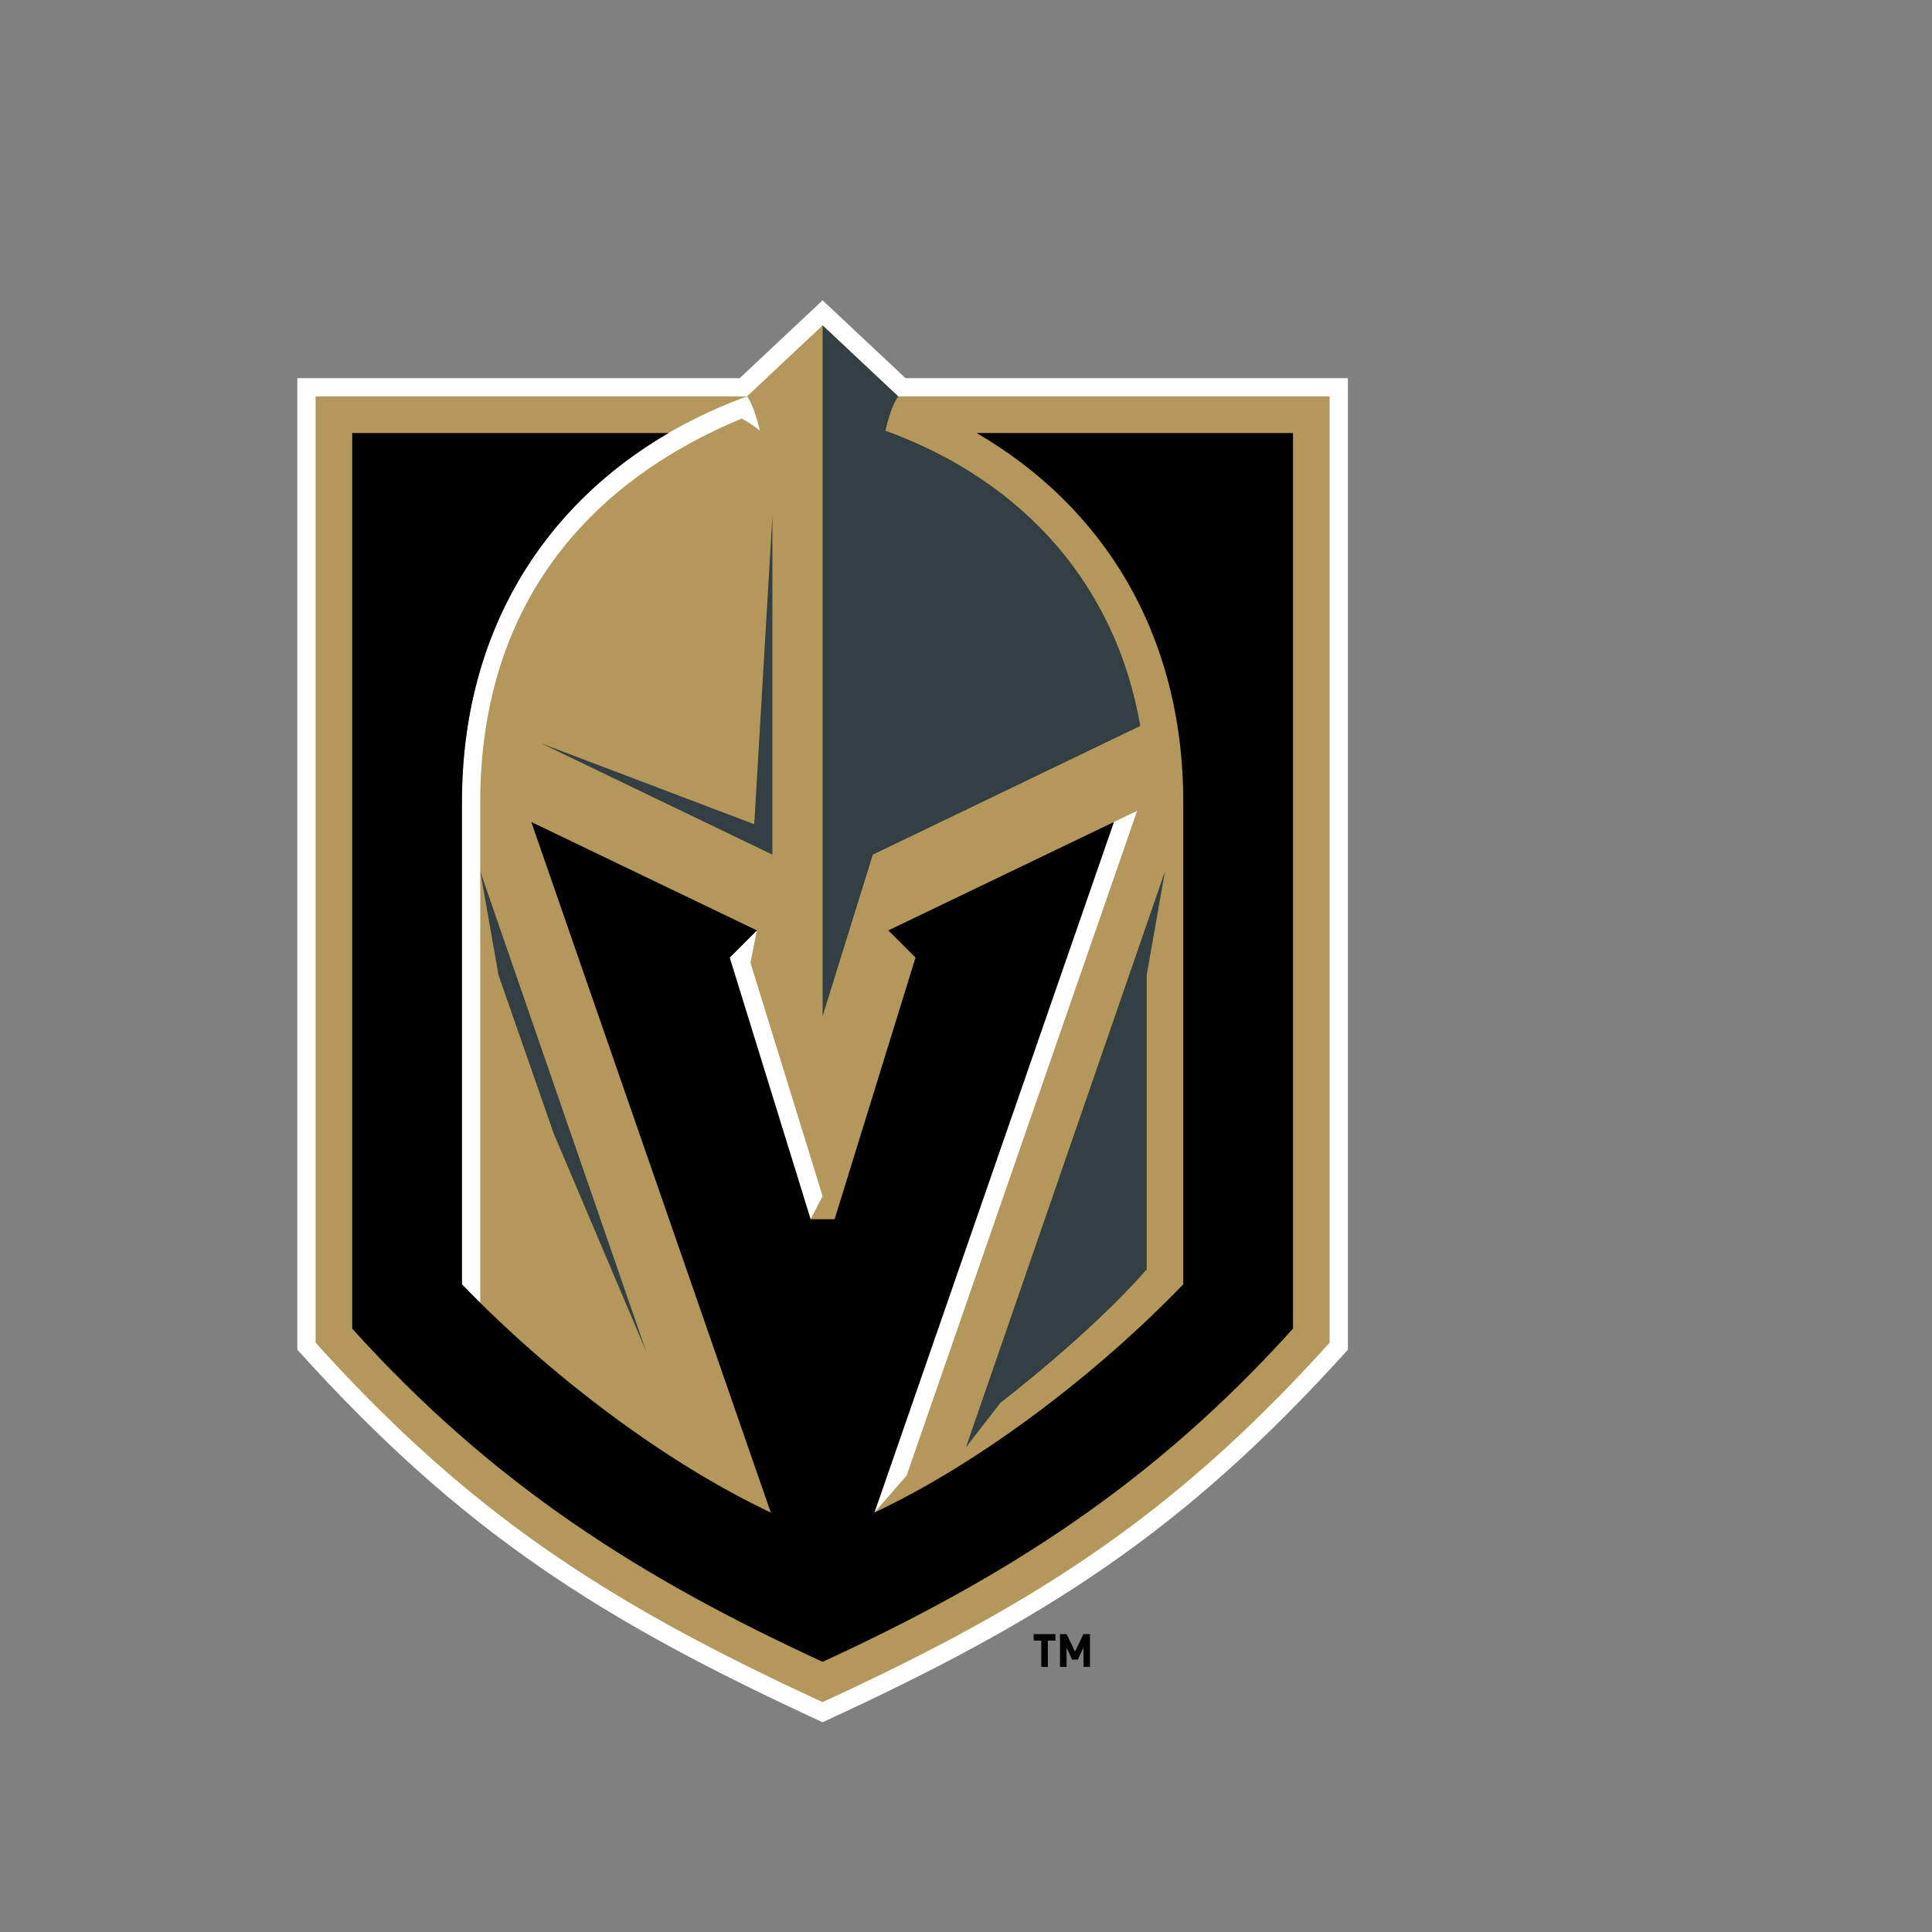 <?xml version="1.0" encoding="UTF-8" standalone="no"?>
<svg
   xmlns:dc="http://purl.org/dc/elements/1.1/"
   xmlns:cc="http://creativecommons.org/ns#"
   xmlns:rdf="http://www.w3.org/1999/02/22-rdf-syntax-ns#"
   xmlns:svg="http://www.w3.org/2000/svg"
   xmlns="http://www.w3.org/2000/svg"
   xmlns:sodipodi="http://sodipodi.sourceforge.net/DTD/sodipodi-0.dtd"
   xmlns:inkscape="http://www.inkscape.org/namespaces/inkscape"
   inkscape:version="0.92.5 (2060ec1f9f, 2020-04-08)"
   sodipodi:docname="vegas-golden-knights.svg"
   id="svg14"
   version="1.1"
   viewBox="0 0 512 512"
   height="512"
   width="512">
  <rect x="0" y="0" width="512" height="512" fill="#808080" stroke="none"/>
  <defs
     id="defs18" />
  <sodipodi:namedview
     inkscape:document-rotation="0"
     inkscape:current-layer="svg14"
     inkscape:window-maximized="0"
     inkscape:window-y="125"
     inkscape:window-x="597"
     inkscape:cy="256"
     inkscape:cx="256"
     inkscape:zoom="0.4609375"
     showgrid="false"
     id="namedview16"
     inkscape:window-height="480"
     inkscape:window-width="705"
     inkscape:pageshadow="2"
     inkscape:pageopacity="0"
     guidetolerance="10"
     gridtolerance="10"
     objecttolerance="10"
     borderopacity="1"
     bordercolor="#666666"
     pagecolor="#ffffff" />
  <g
     style="fill:none;fill-rule:evenodd"
     transform="translate(-38,12)"
     id="g12">
    <path
       style="fill:#010101"
       inkscape:connector-curvature="0"
       id="path2"
       d="m 315.688,422.782 v 6.962 h -1.74 v -6.962 h -2.016 v -1.73 h 5.77 v 1.73 z m 9.434,6.962 v -5.13 l -1.466,3.196 h -1.538 l -1.466,-3.196 v 5.13 h -1.74 v -8.692 h 1.74 l 2.235,4.642 2.235,-4.642 h 1.74 v 8.692 z" />
    <path
       style="fill:#ffffff"
       inkscape:connector-curvature="0"
       id="path4"
       d="M 277.97,88.212 C 274.19,84.662 256,67.587 256,67.587 L 234.03,88.213 H 116.796 v 257.475 c 43.766,48.516 80.51,71.69 139.205,98.726 58.583,-26.984 95.368,-50.13 139.206,-98.726 V 88.212 Z" />
    <path
       style="fill:#b4975a"
       inkscape:connector-curvature="0"
       id="path6"
       d="M 276.048,93.06 C 275.845,92.86 256,74.235 256,74.235 c 0,0 -19.844,18.625 -20.048,18.825 h -114.31 v 250.765 c 41.008,45.47 77.568,69.088 134.358,95.25 56.67,-26.107 93.22,-49.638 134.358,-95.25 V 93.06 Z m -110.78,107.556 v 132.64 a 289.41,289.41 0 0 1 -4.846,-4.9 v -127.74 c 0,-54.082 31.11,-91.36 75.52,-107.547 0.538,0.374 1.495,2.726 1.73,3.34 0.687,1.796 1.25,3.83 1.69,5.722 0,0 -2.427,-2.03 -4.847,-3.19 -47.424,19.813 -69.246,56.32 -69.246,101.673 z m 87.55,110.492 -21.44,-69.337 7.206,-7.203 -1.71,8.566 19.126,61.859 -3.183,6.115 z m 25.44,67.94 -8.53,9.8 63.468,-183.01 6.156,-2.96 -61.095,176.17 z" />
    <path
       style="fill:#010101"
       inkscape:connector-curvature="0"
       id="path8"
       d="M 380.663,102.754 V 340.098 C 343.213,381.628 303.97,406.3 256,428.402 208.03,406.3 168.788,381.627 131.337,340.098 V 102.754 h 83.85 c -33.047,19.225 -54.765,52.677 -54.765,97.862 v 127.74 c 22.534,23.353 52.992,46.855 81.85,60.49 l -63.47,-183.008 59.782,28.728 -7.205,7.205 21.436,69.34 h 6.367 l 21.438,-69.338 -7.204,-7.204 59.78,-28.728 -63.468,183.01 c 28.662,-13.545 59.136,-36.953 81.85,-60.493 v -127.74 c 0,-45.184 -21.718,-78.636 -54.765,-97.86 h 83.848 z" />
    <path
       style="fill:#333f42"
       inkscape:connector-curvature="0"
       id="path10"
       d="m 272.64,102.132 c 1.7,-7.326 3.417,-9.063 3.417,-9.063 0.007,0 -17.697,-16.62 -19.842,-18.634 L 256,74.233 V 257.3 l 13.303,-42.813 70.88,-34.11 c -6.33,-36.65 -30.208,-64.638 -67.544,-78.245 z m 74.09,116.785 -52.738,152.63 9.14,-11.804 c 0,0 24.035,-18.4 38.752,-35.342 v -77.987 l 4.847,-27.495 z m -181.46,0 43.89,127.023 -24.4,-57.498 -14.644,-42.03 -4.847,-27.495 z m 72.616,-12.487 -56.447,-21.423 61.257,29.48 v -89.702 l -4.812,81.645 z" />
  </g>
</svg>
